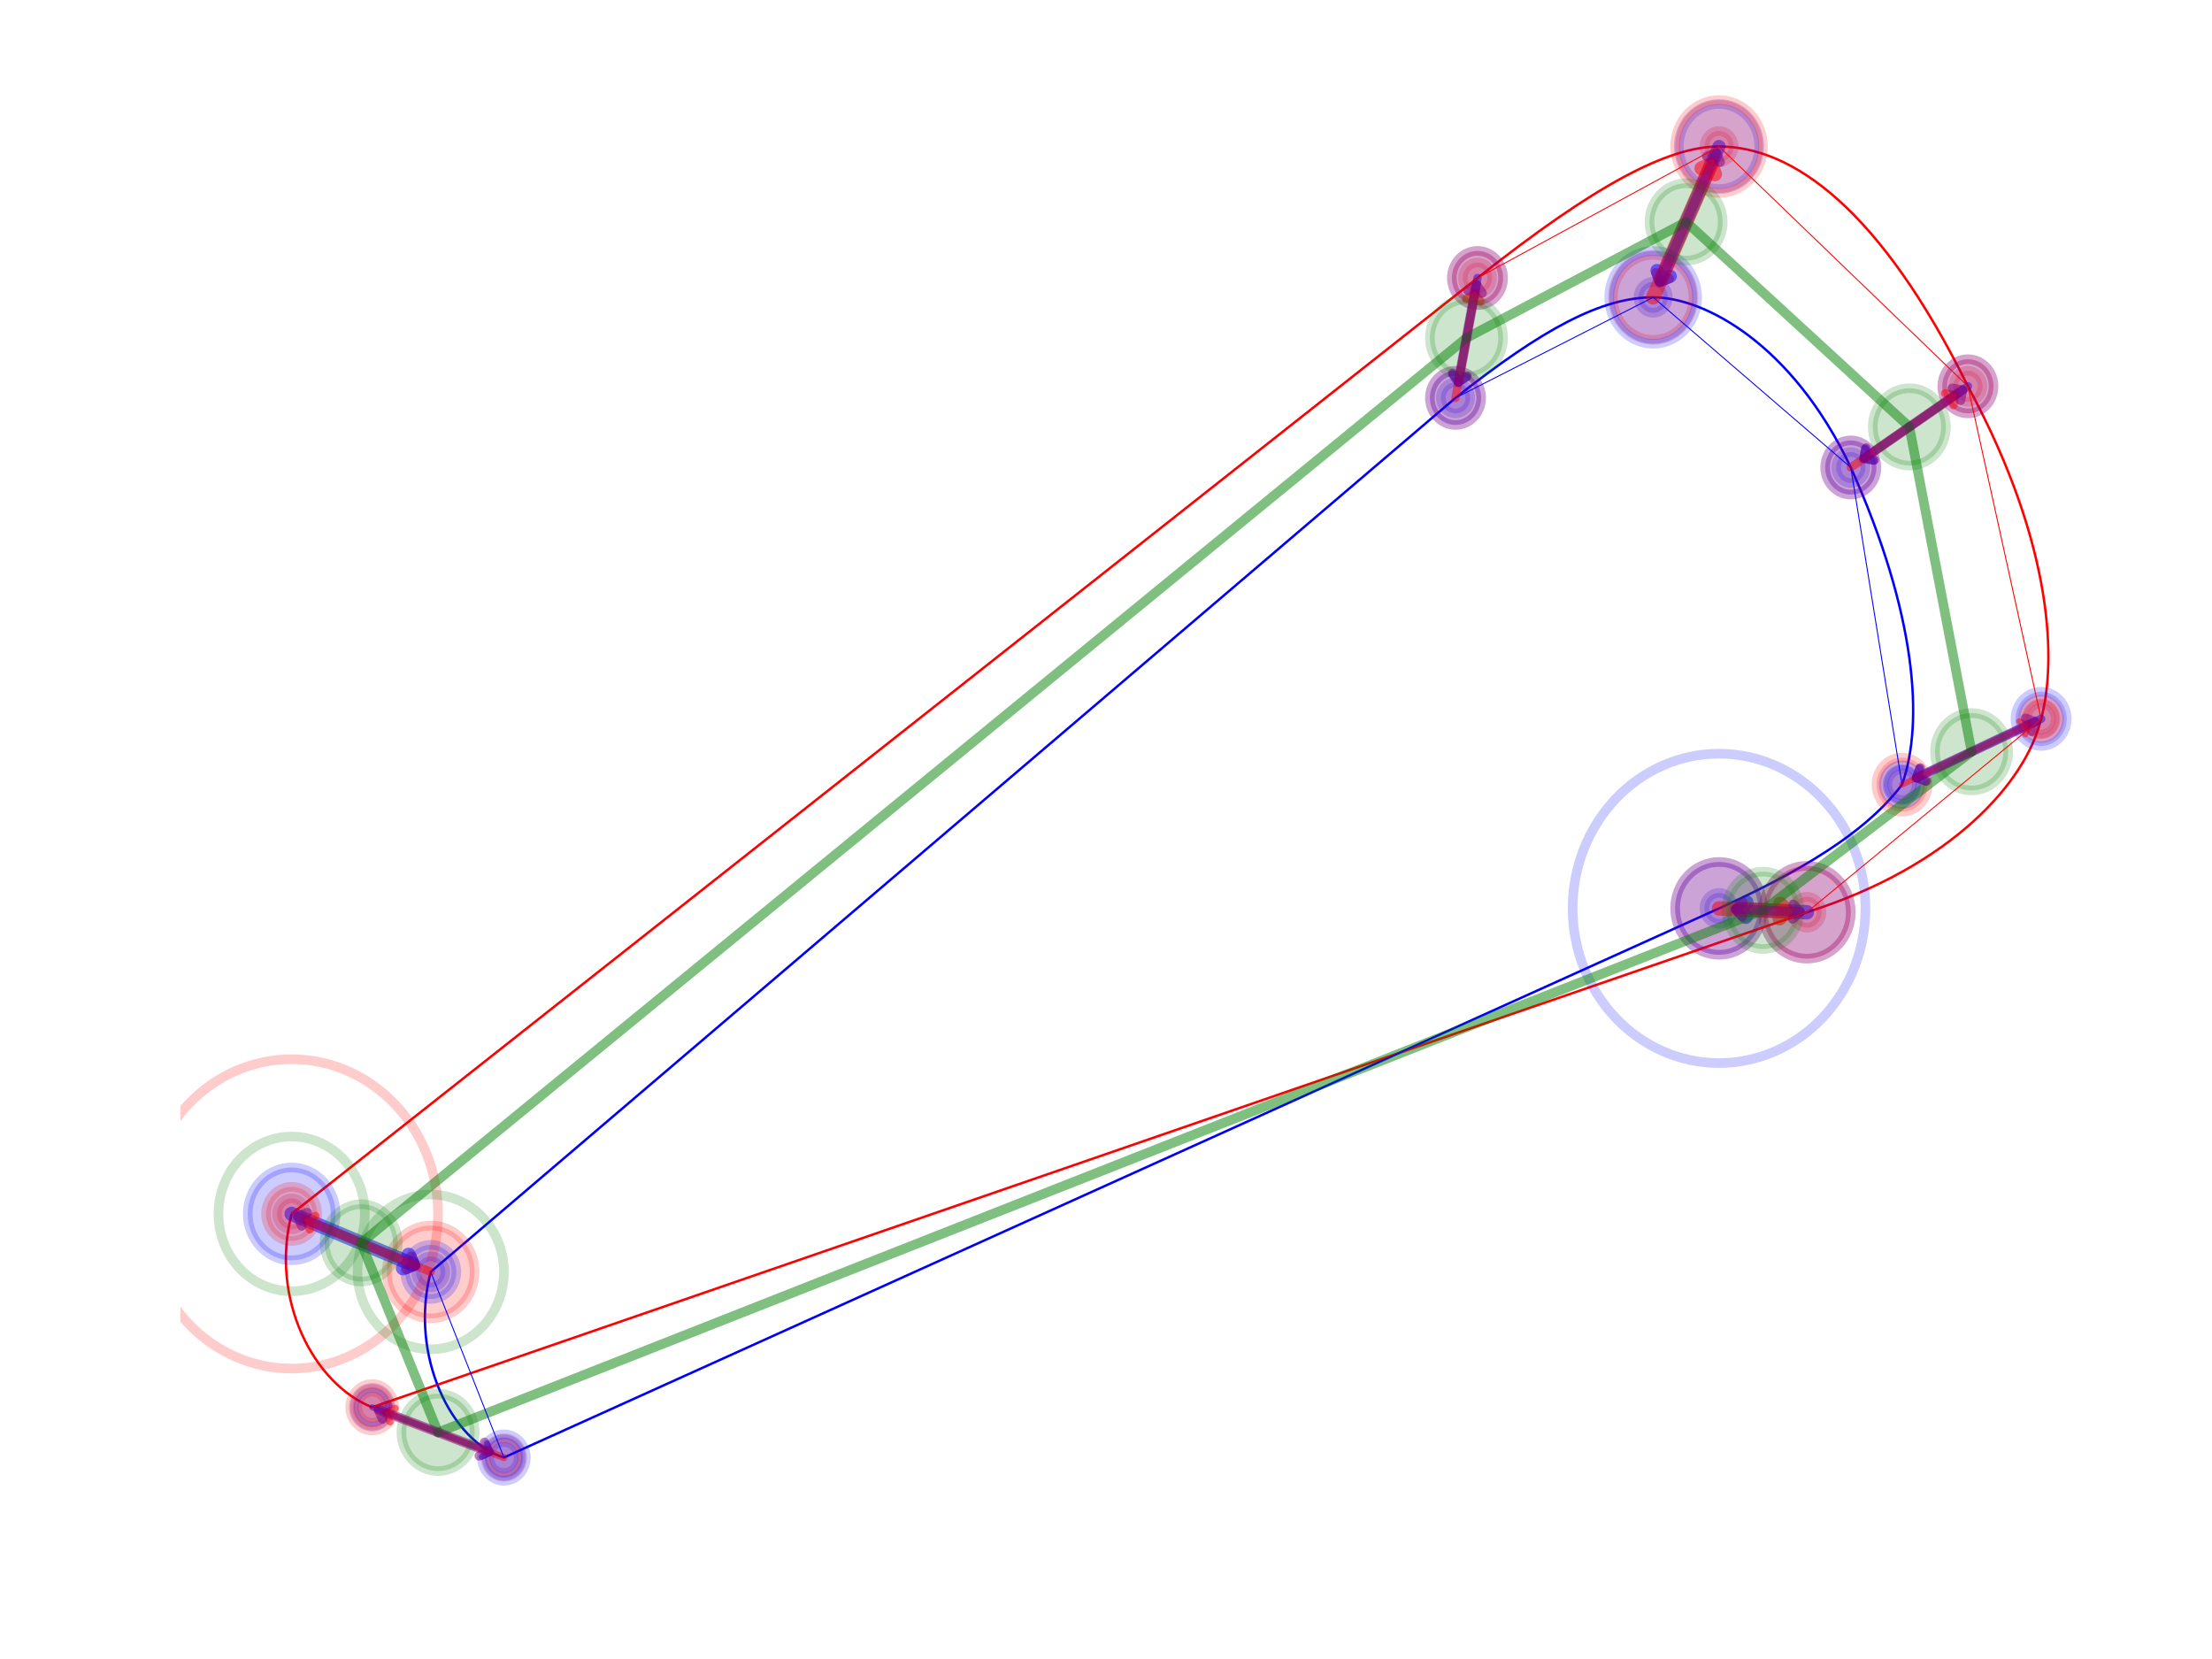 <?xml version="1.0" encoding="utf-8" standalone="no"?>
<!DOCTYPE svg PUBLIC "-//W3C//DTD SVG 1.1//EN"
  "http://www.w3.org/Graphics/SVG/1.1/DTD/svg11.dtd">
<!-- Created with matplotlib (http://matplotlib.org/) -->
<svg height="345.6pt" version="1.1" viewBox="0 0 460.8 345.6" width="460.8pt" xmlns="http://www.w3.org/2000/svg" xmlns:xlink="http://www.w3.org/1999/xlink">
 <defs>
  <style type="text/css">
*{stroke-linecap:butt;stroke-linejoin:round;}
  </style>
 </defs>
 <g id="figure_1">
  <g id="patch_1">
   <path d="M 0 345.6 
L 460.8 345.6 
L 460.8 0 
L 0 0 
z
" style="fill:#ffffff;"/>
  </g>
  <g id="axes_1">
   <g id="patch_2">
    <path clip-path="url(#pf0303d2f4f)" d="M 60.755 256.099 
C 61.563 256.099 62.339 255.759 62.911 255.155 
C 63.483 254.551 63.804 253.731 63.804 252.876 
C 63.804 252.022 63.483 251.202 62.911 250.598 
C 62.339 249.993 61.563 249.654 60.755 249.654 
C 59.946 249.654 59.17 249.993 58.598 250.598 
C 58.026 251.202 57.705 252.022 57.705 252.876 
C 57.705 253.731 58.026 254.551 58.598 255.155 
C 59.17 255.759 59.946 256.099 60.755 256.099 
z
" style="fill:#ff0000;opacity:0.2;stroke:#ff0000;stroke-linejoin:miter;stroke-width:2;"/>
   </g>
   <g id="patch_3">
    <path clip-path="url(#pf0303d2f4f)" d="M 307.786 61.135 
C 308.594 61.135 309.37 60.795 309.942 60.191 
C 310.514 59.586 310.835 58.767 310.835 57.912 
C 310.835 57.057 310.514 56.238 309.942 55.633 
C 309.37 55.029 308.594 54.689 307.786 54.689 
C 306.977 54.689 306.201 55.029 305.629 55.633 
C 305.057 56.238 304.736 57.057 304.736 57.912 
C 304.736 58.767 305.057 59.586 305.629 60.191 
C 306.201 60.795 306.977 61.135 307.786 61.135 
z
" style="fill:#ff0000;opacity:0.2;stroke:#ff0000;stroke-linejoin:miter;stroke-width:2;"/>
   </g>
   <g id="patch_4">
    <path clip-path="url(#pf0303d2f4f)" d="M 358.107 33.743 
C 358.916 33.743 359.691 33.403 360.263 32.799 
C 360.835 32.195 361.156 31.375 361.156 30.52 
C 361.156 29.666 360.835 28.846 360.263 28.242 
C 359.691 27.637 358.916 27.298 358.107 27.298 
C 357.298 27.298 356.522 27.637 355.95 28.242 
C 355.378 28.846 355.057 29.666 355.057 30.52 
C 355.057 31.375 355.378 32.195 355.95 32.799 
C 356.522 33.403 357.298 33.743 358.107 33.743 
z
" style="fill:#ff0000;opacity:0.2;stroke:#ff0000;stroke-linejoin:miter;stroke-width:2;"/>
   </g>
   <g id="patch_5">
    <path clip-path="url(#pf0303d2f4f)" d="M 409.953 83.692 
C 410.762 83.692 411.537 83.353 412.109 82.749 
C 412.681 82.144 413.002 81.324 413.002 80.47 
C 413.002 79.615 412.681 78.795 412.109 78.191 
C 411.537 77.587 410.762 77.247 409.953 77.247 
C 409.144 77.247 408.368 77.587 407.796 78.191 
C 407.224 78.795 406.903 79.615 406.903 80.47 
C 406.903 81.324 407.224 82.144 407.796 82.749 
C 408.368 83.353 409.144 83.692 409.953 83.692 
z
" style="fill:#ff0000;opacity:0.2;stroke:#ff0000;stroke-linejoin:miter;stroke-width:2;"/>
   </g>
   <g id="patch_6">
    <path clip-path="url(#pf0303d2f4f)" d="M 425.202 152.977 
C 426.01 152.977 426.786 152.638 427.358 152.033 
C 427.93 151.429 428.251 150.609 428.251 149.755 
C 428.251 148.9 427.93 148.08 427.358 147.476 
C 426.786 146.872 426.01 146.532 425.202 146.532 
C 424.393 146.532 423.617 146.872 423.045 147.476 
C 422.473 148.08 422.152 148.9 422.152 149.755 
C 422.152 150.609 422.473 151.429 423.045 152.033 
C 423.617 152.638 424.393 152.977 425.202 152.977 
z
" style="fill:#ff0000;opacity:0.2;stroke:#ff0000;stroke-linejoin:miter;stroke-width:2;"/>
   </g>
   <g id="patch_7">
    <path clip-path="url(#pf0303d2f4f)" d="M 376.405 193.259 
C 377.214 193.259 377.99 192.92 378.562 192.315 
C 379.134 191.711 379.455 190.891 379.455 190.037 
C 379.455 189.182 379.134 188.362 378.562 187.758 
C 377.99 187.154 377.214 186.814 376.405 186.814 
C 375.597 186.814 374.821 187.154 374.249 187.758 
C 373.677 188.362 373.356 189.182 373.356 190.037 
C 373.356 190.891 373.677 191.711 374.249 192.315 
C 374.821 192.92 375.597 193.259 376.405 193.259 
z
" style="fill:#ff0000;opacity:0.2;stroke:#ff0000;stroke-linejoin:miter;stroke-width:2;"/>
   </g>
   <g id="patch_8">
    <path clip-path="url(#pf0303d2f4f)" d="M 77.528 296.381 
C 78.337 296.381 79.113 296.041 79.685 295.437 
C 80.257 294.832 80.578 294.013 80.578 293.158 
C 80.578 292.303 80.257 291.484 79.685 290.879 
C 79.113 290.275 78.337 289.936 77.528 289.936 
C 76.719 289.936 75.944 290.275 75.372 290.879 
C 74.8 291.484 74.479 292.303 74.479 293.158 
C 74.479 294.013 74.8 294.832 75.372 295.437 
C 75.944 296.041 76.719 296.381 77.528 296.381 
z
" style="fill:#ff0000;opacity:0.2;stroke:#ff0000;stroke-linejoin:miter;stroke-width:2;"/>
   </g>
   <g id="patch_9">
    <path clip-path="url(#pf0303d2f4f)" d="M 358.107 192.453 
C 358.916 192.453 359.691 192.114 360.263 191.51 
C 360.835 190.905 361.156 190.086 361.156 189.231 
C 361.156 188.376 360.835 187.557 360.263 186.952 
C 359.691 186.348 358.916 186.008 358.107 186.008 
C 357.298 186.008 356.522 186.348 355.95 186.952 
C 355.378 187.557 355.057 188.376 355.057 189.231 
C 355.057 190.086 355.378 190.905 355.95 191.51 
C 356.522 192.114 357.298 192.453 358.107 192.453 
z
" style="fill:#0000ff;opacity:0.2;stroke:#0000ff;stroke-linejoin:miter;stroke-width:2;"/>
   </g>
   <g id="patch_10">
    <path clip-path="url(#pf0303d2f4f)" d="M 104.976 306.854 
C 105.785 306.854 106.561 306.514 107.133 305.91 
C 107.705 305.306 108.026 304.486 108.026 303.631 
C 108.026 302.777 107.705 301.957 107.133 301.353 
C 106.561 300.748 105.785 300.409 104.976 300.409 
C 104.167 300.409 103.392 300.748 102.82 301.353 
C 102.248 301.957 101.926 302.777 101.926 303.631 
C 101.926 304.486 102.248 305.306 102.82 305.91 
C 103.392 306.514 104.167 306.854 104.976 306.854 
z
" style="fill:#0000ff;opacity:0.2;stroke:#0000ff;stroke-linejoin:miter;stroke-width:2;"/>
   </g>
   <g id="patch_11">
    <path clip-path="url(#pf0303d2f4f)" d="M 89.727 268.183 
C 90.536 268.183 91.312 267.844 91.884 267.239 
C 92.456 266.635 92.777 265.815 92.777 264.961 
C 92.777 264.106 92.456 263.286 91.884 262.682 
C 91.312 262.078 90.536 261.738 89.727 261.738 
C 88.919 261.738 88.143 262.078 87.571 262.682 
C 86.999 263.286 86.678 264.106 86.678 264.961 
C 86.678 265.815 86.999 266.635 87.571 267.239 
C 88.143 267.844 88.919 268.183 89.727 268.183 
z
" style="fill:#0000ff;opacity:0.2;stroke:#0000ff;stroke-linejoin:miter;stroke-width:2;"/>
   </g>
   <g id="patch_12">
    <path clip-path="url(#pf0303d2f4f)" d="M 303.211 86.109 
C 304.02 86.109 304.796 85.77 305.367 85.165 
C 305.939 84.561 306.261 83.741 306.261 82.887 
C 306.261 82.032 305.939 81.212 305.367 80.608 
C 304.796 80.004 304.02 79.664 303.211 79.664 
C 302.402 79.664 301.626 80.004 301.054 80.608 
C 300.483 81.212 300.161 82.032 300.161 82.887 
C 300.161 83.741 300.483 84.561 301.054 85.165 
C 301.626 85.77 302.402 86.109 303.211 86.109 
z
" style="fill:#0000ff;opacity:0.2;stroke:#0000ff;stroke-linejoin:miter;stroke-width:2;"/>
   </g>
   <g id="patch_13">
    <path clip-path="url(#pf0303d2f4f)" d="M 344.383 65.163 
C 345.192 65.163 345.967 64.823 346.539 64.219 
C 347.111 63.615 347.433 62.795 347.433 61.94 
C 347.433 61.086 347.111 60.266 346.539 59.662 
C 345.967 59.057 345.192 58.718 344.383 58.718 
C 343.574 58.718 342.798 59.057 342.226 59.662 
C 341.654 60.266 341.333 61.086 341.333 61.94 
C 341.333 62.795 341.654 63.615 342.226 64.219 
C 342.798 64.823 343.574 65.163 344.383 65.163 
z
" style="fill:#0000ff;opacity:0.2;stroke:#0000ff;stroke-linejoin:miter;stroke-width:2;"/>
   </g>
   <g id="patch_14">
    <path clip-path="url(#pf0303d2f4f)" d="M 385.555 100.611 
C 386.363 100.611 387.139 100.271 387.711 99.667 
C 388.283 99.063 388.604 98.243 388.604 97.388 
C 388.604 96.534 388.283 95.714 387.711 95.11 
C 387.139 94.505 386.363 94.166 385.555 94.166 
C 384.746 94.166 383.97 94.505 383.398 95.11 
C 382.826 95.714 382.505 96.534 382.505 97.388 
C 382.505 98.243 382.826 99.063 383.398 99.667 
C 383.97 100.271 384.746 100.611 385.555 100.611 
z
" style="fill:#0000ff;opacity:0.2;stroke:#0000ff;stroke-linejoin:miter;stroke-width:2;"/>
   </g>
   <g id="patch_15">
    <path clip-path="url(#pf0303d2f4f)" d="M 396.229 166.673 
C 397.038 166.673 397.813 166.334 398.385 165.729 
C 398.957 165.125 399.279 164.305 399.279 163.451 
C 399.279 162.596 398.957 161.776 398.385 161.172 
C 397.813 160.568 397.038 160.228 396.229 160.228 
C 395.42 160.228 394.644 160.568 394.072 161.172 
C 393.5 161.776 393.179 162.596 393.179 163.451 
C 393.179 164.305 393.5 165.125 394.072 165.729 
C 394.644 166.334 395.42 166.673 396.229 166.673 
z
" style="fill:#0000ff;opacity:0.2;stroke:#0000ff;stroke-linejoin:miter;stroke-width:2;"/>
   </g>
   <g id="patch_16">
    <path clip-path="url(#pf0303d2f4f)" d="M 60.755 252.876 
L 307.786 57.912 
C 332.184 38.577 347.433 30.52 358.107 30.52 
C 373.356 30.52 391.654 43.411 409.953 80.47 
C 428.251 114.307 428.251 138.476 425.202 149.755 
C 422.152 162.645 406.903 180.369 376.405 190.037 
L 77.528 293.158 
C 65.329 288.324 56.18 270.6 60.755 252.876 
" style="fill:none;stroke:#ff0000;stroke-linejoin:miter;stroke-width:0.5;"/>
   </g>
   <g id="patch_17">
    <path clip-path="url(#pf0303d2f4f)" d="M 358.107 189.231 
L 104.976 303.631 
C 94.302 300.409 85.153 282.685 89.727 264.961 
L 303.211 82.887 
C 321.51 68.385 333.709 61.94 344.383 61.94 
C 355.057 61.94 373.356 71.608 385.555 97.388 
C 399.279 128.002 400.803 150.56 396.229 163.451 
C 390.129 171.507 379.455 179.563 358.107 189.231 
" style="fill:none;stroke:#0000ff;stroke-linejoin:miter;stroke-width:0.5;"/>
   </g>
   <g id="[&quot;g_s&quot;:1,&quot;g_t&quot;:3,&quot;coords&quot;:[[167.0, 31.0],[186.0, 23.5]],&quot;certainty&quot;:11]">
    <path clip-path="url(#pf0303d2f4f)" d="M 60.755 262.544 
C 63.181 262.544 65.508 261.525 67.224 259.712 
C 68.94 257.899 69.904 255.44 69.904 252.876 
C 69.904 250.312 68.94 247.853 67.224 246.04 
C 65.508 244.227 63.181 243.209 60.755 243.209 
C 58.328 243.209 56.001 244.227 54.285 246.04 
C 52.569 247.853 51.605 250.312 51.605 252.876 
C 51.605 255.44 52.569 257.899 54.285 259.712 
C 56.001 261.525 58.328 262.544 60.755 262.544 
z
" style="fill:#0000ff;opacity:0.2;stroke:#0000ff;stroke-linejoin:miter;stroke-width:2;"/>
   </g>
   <g id="[&quot;g_s&quot;:3,&quot;g_t&quot;:1,&quot;coords&quot;:[[186.0, 23.5],[167.0, 31.0]],&quot;certainty&quot;:11]">
    <path clip-path="url(#pf0303d2f4f)" d="M 89.727 274.628 
C 92.154 274.628 94.481 273.61 96.197 271.797 
C 97.913 269.984 98.877 267.525 98.877 264.961 
C 98.877 262.397 97.913 259.938 96.197 258.125 
C 94.481 256.312 92.154 255.293 89.727 255.293 
C 87.301 255.293 84.974 256.312 83.258 258.125 
C 81.542 259.938 80.578 262.397 80.578 264.961 
C 80.578 267.525 81.542 269.984 83.258 271.797 
C 84.974 273.61 87.301 274.628 89.727 274.628 
z
" style="fill:#ff0000;opacity:0.2;stroke:#ff0000;stroke-linejoin:miter;stroke-width:2;"/>
   </g>
   <g id="patch_18">
    <path d="M 60.755 252.876 
Q 74.32 258.534 85.927 263.376 
" style="fill:none;opacity:0.5;stroke:#0000ff;stroke-linecap:round;stroke-width:3;"/>
    <path d="M 85.12 261.414 
L 85.927 263.376 
L 83.965 264.183 
" style="fill:none;opacity:0.5;stroke:#0000ff;stroke-linecap:round;stroke-width:3;"/>
   </g>
   <g id="[&quot;g_s&quot;:2,&quot;g_t&quot;:4,&quot;coords&quot;:[[329.0, 152.0],[326.0, 136.5]],&quot;certainty&quot;:6]">
    <path clip-path="url(#pf0303d2f4f)" d="M 307.786 63.551 
C 309.201 63.551 310.559 62.957 311.559 61.9 
C 312.56 60.842 313.123 59.408 313.123 57.912 
C 313.123 56.416 312.56 54.982 311.559 53.924 
C 310.559 52.867 309.201 52.273 307.786 52.273 
C 306.37 52.273 305.013 52.867 304.012 53.924 
C 303.011 54.982 302.449 56.416 302.449 57.912 
C 302.449 59.408 303.011 60.842 304.012 61.9 
C 305.013 62.957 306.37 63.551 307.786 63.551 
z
" style="fill:#0000ff;opacity:0.2;stroke:#0000ff;stroke-linejoin:miter;stroke-width:2;"/>
   </g>
   <g id="[&quot;g_s&quot;:4,&quot;g_t&quot;:2,&quot;coords&quot;:[[326.0, 136.5],[329.0, 152.0]],&quot;certainty&quot;:6]">
    <path clip-path="url(#pf0303d2f4f)" d="M 303.211 88.526 
C 304.626 88.526 305.984 87.932 306.985 86.874 
C 307.986 85.817 308.548 84.382 308.548 82.887 
C 308.548 81.391 307.986 79.957 306.985 78.899 
C 305.984 77.842 304.626 77.247 303.211 77.247 
C 301.796 77.247 300.438 77.842 299.437 78.899 
C 298.436 79.957 297.874 81.391 297.874 82.887 
C 297.874 84.382 298.436 85.817 299.437 86.874 
C 300.438 87.932 301.796 88.526 303.211 88.526 
z
" style="fill:#ff0000;opacity:0.2;stroke:#ff0000;stroke-linejoin:miter;stroke-width:2;"/>
   </g>
   <g id="patch_19">
    <path d="M 307.786 57.912 
Q 305.678 69.416 303.794 79.703 
" style="fill:none;opacity:0.5;stroke:#0000ff;stroke-linecap:round;stroke-width:1.75;"/>
    <path d="M 305.54 78.498 
L 303.794 79.703 
L 302.589 77.957 
" style="fill:none;opacity:0.5;stroke:#0000ff;stroke-linecap:round;stroke-width:1.75;"/>
   </g>
   <g id="[&quot;g_s&quot;:3,&quot;g_t&quot;:5,&quot;coords&quot;:[[362.0, 169.0],[353.0, 149.5]],&quot;certainty&quot;:10]">
    <path clip-path="url(#pf0303d2f4f)" d="M 358.107 39.382 
C 360.331 39.382 362.464 38.449 364.037 36.787 
C 365.61 35.125 366.494 32.871 366.494 30.52 
C 366.494 28.17 365.61 25.916 364.037 24.254 
C 362.464 22.592 360.331 21.658 358.107 21.658 
C 355.883 21.658 353.749 22.592 352.176 24.254 
C 350.604 25.916 349.72 28.17 349.72 30.52 
C 349.72 32.871 350.604 35.125 352.176 36.787 
C 353.749 38.449 355.883 39.382 358.107 39.382 
z
" style="fill:#0000ff;opacity:0.2;stroke:#0000ff;stroke-linejoin:miter;stroke-width:2;"/>
   </g>
   <g id="[&quot;g_s&quot;:5,&quot;g_t&quot;:3,&quot;coords&quot;:[[353.0, 149.5],[362.0, 169.0]],&quot;certainty&quot;:10]">
    <path clip-path="url(#pf0303d2f4f)" d="M 344.383 70.802 
C 346.607 70.802 348.74 69.868 350.313 68.207 
C 351.886 66.545 352.77 64.29 352.77 61.94 
C 352.77 59.59 351.886 57.336 350.313 55.674 
C 348.74 54.012 346.607 53.078 344.383 53.078 
C 342.159 53.078 340.025 54.012 338.452 55.674 
C 336.88 57.336 335.996 59.59 335.996 61.94 
C 335.996 64.29 336.88 66.545 338.452 68.207 
C 340.025 69.868 342.159 70.802 344.383 70.802 
z
" style="fill:#ff0000;opacity:0.2;stroke:#ff0000;stroke-linejoin:miter;stroke-width:2;"/>
   </g>
   <g id="patch_20">
    <path d="M 358.107 30.52 
Q 351.644 45.316 345.96 58.329 
" style="fill:none;opacity:0.5;stroke:#0000ff;stroke-linecap:round;stroke-width:2.75;"/>
    <path d="M 347.935 57.555 
L 345.96 58.329 
L 345.186 56.354 
" style="fill:none;opacity:0.5;stroke:#0000ff;stroke-linecap:round;stroke-width:2.75;"/>
   </g>
   <g id="[&quot;g_s&quot;:4,&quot;g_t&quot;:6,&quot;coords&quot;:[[396.0, 138.0],[380.0, 127.5]],&quot;certainty&quot;:6]">
    <path clip-path="url(#pf0303d2f4f)" d="M 409.953 86.109 
C 411.368 86.109 412.726 85.515 413.727 84.458 
C 414.727 83.4 415.29 81.965 415.29 80.47 
C 415.29 78.974 414.727 77.54 413.727 76.482 
C 412.726 75.425 411.368 74.83 409.953 74.83 
C 408.537 74.83 407.18 75.425 406.179 76.482 
C 405.178 77.54 404.616 78.974 404.616 80.47 
C 404.616 81.965 405.178 83.4 406.179 84.458 
C 407.18 85.515 408.537 86.109 409.953 86.109 
z
" style="fill:#0000ff;opacity:0.2;stroke:#0000ff;stroke-linejoin:miter;stroke-width:2;"/>
   </g>
   <g id="[&quot;g_s&quot;:6,&quot;g_t&quot;:4,&quot;coords&quot;:[[380.0, 127.5],[396.0, 138.0]],&quot;certainty&quot;:6]">
    <path clip-path="url(#pf0303d2f4f)" d="M 385.555 103.028 
C 386.97 103.028 388.328 102.434 389.329 101.376 
C 390.329 100.318 390.892 98.884 390.892 97.388 
C 390.892 95.893 390.329 94.458 389.329 93.401 
C 388.328 92.343 386.97 91.749 385.555 91.749 
C 384.139 91.749 382.782 92.343 381.781 93.401 
C 380.78 94.458 380.218 95.893 380.218 97.388 
C 380.218 98.884 380.78 100.318 381.781 101.376 
C 382.782 102.434 384.139 103.028 385.555 103.028 
z
" style="fill:#ff0000;opacity:0.2;stroke:#ff0000;stroke-linejoin:miter;stroke-width:2;"/>
   </g>
   <g id="patch_21">
    <path d="M 409.953 80.47 
Q 398.574 88.36 388.213 95.545 
" style="fill:none;opacity:0.5;stroke:#0000ff;stroke-linecap:round;stroke-width:1.75;"/>
    <path d="M 390.3 95.923 
L 388.213 95.545 
L 388.59 93.458 
" style="fill:none;opacity:0.5;stroke:#0000ff;stroke-linecap:round;stroke-width:1.75;"/>
   </g>
   <g id="[&quot;g_s&quot;:5,&quot;g_t&quot;:7,&quot;coords&quot;:[[406.0, 95.0],[387.0, 86.5]],&quot;certainty&quot;:6]">
    <path clip-path="url(#pf0303d2f4f)" d="M 425.202 155.394 
C 426.617 155.394 427.975 154.8 428.975 153.742 
C 429.976 152.685 430.539 151.25 430.539 149.755 
C 430.539 148.259 429.976 146.825 428.975 145.767 
C 427.975 144.709 426.617 144.115 425.202 144.115 
C 423.786 144.115 422.429 144.709 421.428 145.767 
C 420.427 146.825 419.864 148.259 419.864 149.755 
C 419.864 151.25 420.427 152.685 421.428 153.742 
C 422.429 154.8 423.786 155.394 425.202 155.394 
z
" style="fill:#0000ff;opacity:0.2;stroke:#0000ff;stroke-linejoin:miter;stroke-width:2;"/>
   </g>
   <g id="[&quot;g_s&quot;:7,&quot;g_t&quot;:5,&quot;coords&quot;:[[387.0, 86.5],[406.0, 95.0]],&quot;certainty&quot;:6]">
    <path clip-path="url(#pf0303d2f4f)" d="M 396.229 169.09 
C 397.644 169.09 399.002 168.496 400.003 167.438 
C 401.004 166.381 401.566 164.946 401.566 163.451 
C 401.566 161.955 401.004 160.52 400.003 159.463 
C 399.002 158.405 397.644 157.811 396.229 157.811 
C 394.813 157.811 393.456 158.405 392.455 159.463 
C 391.454 160.52 390.892 161.955 390.892 163.451 
C 390.892 164.946 391.454 166.381 392.455 167.438 
C 393.456 168.496 394.813 169.09 396.229 169.09 
z
" style="fill:#ff0000;opacity:0.2;stroke:#ff0000;stroke-linejoin:miter;stroke-width:2;"/>
   </g>
   <g id="patch_22">
    <path d="M 425.202 149.755 
Q 411.619 156.175 399.155 162.067 
" style="fill:none;opacity:0.5;stroke:#0000ff;stroke-linecap:round;stroke-width:1.75;"/>
    <path d="M 401.152 162.782 
L 399.155 162.067 
L 399.87 160.07 
" style="fill:none;opacity:0.5;stroke:#0000ff;stroke-linecap:round;stroke-width:1.75;"/>
   </g>
   <g id="[&quot;g_s&quot;:6,&quot;g_t&quot;:1,&quot;coords&quot;:[[374.0, 70.0],[362.0, 70.5]],&quot;certainty&quot;:11]">
    <path clip-path="url(#pf0303d2f4f)" d="M 376.405 199.704 
C 378.832 199.704 381.159 198.686 382.875 196.873 
C 384.591 195.06 385.555 192.6 385.555 190.037 
C 385.555 187.473 384.591 185.013 382.875 183.2 
C 381.159 181.388 378.832 180.369 376.405 180.369 
C 373.979 180.369 371.652 181.388 369.936 183.2 
C 368.22 185.013 367.256 187.473 367.256 190.037 
C 367.256 192.6 368.22 195.06 369.936 196.873 
C 371.652 198.686 373.979 199.704 376.405 199.704 
z
" style="fill:#0000ff;opacity:0.2;stroke:#0000ff;stroke-linejoin:miter;stroke-width:2;"/>
   </g>
   <g id="[&quot;g_s&quot;:1,&quot;g_t&quot;:6,&quot;coords&quot;:[[362.0, 70.5],[374.0, 70.0]],&quot;certainty&quot;:11]">
    <path clip-path="url(#pf0303d2f4f)" d="M 358.107 198.899 
C 360.533 198.899 362.861 197.88 364.576 196.067 
C 366.292 194.254 367.256 191.795 367.256 189.231 
C 367.256 186.667 366.292 184.208 364.576 182.395 
C 362.861 180.582 360.533 179.563 358.107 179.563 
C 355.68 179.563 353.353 180.582 351.637 182.395 
C 349.921 184.208 348.957 186.667 348.957 189.231 
C 348.957 191.795 349.921 194.254 351.637 196.067 
C 353.353 197.88 355.68 198.899 358.107 198.899 
z
" style="fill:#ff0000;opacity:0.2;stroke:#ff0000;stroke-linejoin:miter;stroke-width:2;"/>
   </g>
   <g id="patch_23">
    <path d="M 376.405 190.037 
Q 368.254 189.678 362.223 189.412 
" style="fill:none;opacity:0.5;stroke:#0000ff;stroke-linecap:round;stroke-width:3;"/>
    <path d="M 363.656 190.977 
L 362.223 189.412 
L 363.787 187.98 
" style="fill:none;opacity:0.5;stroke:#0000ff;stroke-linecap:round;stroke-width:3;"/>
   </g>
   <g id="[&quot;g_s&quot;:7,&quot;g_t&quot;:2,&quot;coords&quot;:[[178.0, 6.0],[196.0, -0.5]],&quot;certainty&quot;:4]">
    <path clip-path="url(#pf0303d2f4f)" d="M 77.528 297.186 
C 78.539 297.186 79.509 296.762 80.224 296.006 
C 80.939 295.251 81.341 294.226 81.341 293.158 
C 81.341 292.09 80.939 291.065 80.224 290.31 
C 79.509 289.554 78.539 289.13 77.528 289.13 
C 76.517 289.13 75.548 289.554 74.833 290.31 
C 74.118 291.065 73.716 292.09 73.716 293.158 
C 73.716 294.226 74.118 295.251 74.833 296.006 
C 75.548 296.762 76.517 297.186 77.528 297.186 
z
" style="fill:#0000ff;opacity:0.2;stroke:#0000ff;stroke-linejoin:miter;stroke-width:2;"/>
   </g>
   <g id="[&quot;g_s&quot;:2,&quot;g_t&quot;:7,&quot;coords&quot;:[[196.0, -0.5],[178.0, 6.0]],&quot;certainty&quot;:4]">
    <path clip-path="url(#pf0303d2f4f)" d="M 104.976 307.66 
C 105.987 307.66 106.957 307.235 107.672 306.48 
C 108.387 305.724 108.788 304.7 108.788 303.631 
C 108.788 302.563 108.387 301.538 107.672 300.783 
C 106.957 300.028 105.987 299.603 104.976 299.603 
C 103.965 299.603 102.995 300.028 102.281 300.783 
C 101.566 301.538 101.164 302.563 101.164 303.631 
C 101.164 304.7 101.566 305.724 102.281 306.48 
C 102.995 307.235 103.965 307.66 104.976 307.66 
z
" style="fill:#ff0000;opacity:0.2;stroke:#ff0000;stroke-linejoin:miter;stroke-width:2;"/>
   </g>
   <g id="patch_24">
    <path d="M 77.528 293.158 
Q 90.319 298.039 102.284 302.604 
" style="fill:none;opacity:0.5;stroke:#0000ff;stroke-linecap:round;stroke-width:1.25;"/>
    <path d="M 101.417 300.668 
L 102.284 302.604 
L 100.348 303.471 
" style="fill:none;opacity:0.5;stroke:#0000ff;stroke-linecap:round;stroke-width:1.25;"/>
   </g>
   <g id="[&quot;g_s&quot;:1,&quot;g_t&quot;:6,&quot;coords&quot;:[[362.0, 70.5],[374.0, 70.0]],&quot;certainty&quot;:11]">
    <path clip-path="url(#pf0303d2f4f)" d="M 358.107 198.899 
C 360.533 198.899 362.861 197.88 364.576 196.067 
C 366.292 194.254 367.256 191.795 367.256 189.231 
C 367.256 186.667 366.292 184.208 364.576 182.395 
C 362.861 180.582 360.533 179.563 358.107 179.563 
C 355.68 179.563 353.353 180.582 351.637 182.395 
C 349.921 184.208 348.957 186.667 348.957 189.231 
C 348.957 191.795 349.921 194.254 351.637 196.067 
C 353.353 197.88 355.68 198.899 358.107 198.899 
z
" style="fill:#0000ff;opacity:0.2;stroke:#0000ff;stroke-linejoin:miter;stroke-width:2;"/>
   </g>
   <g id="[&quot;g_s&quot;:6,&quot;g_t&quot;:1,&quot;coords&quot;:[[374.0, 70.0],[362.0, 70.5]],&quot;certainty&quot;:11]">
    <path clip-path="url(#pf0303d2f4f)" d="M 376.405 199.704 
C 378.832 199.704 381.159 198.686 382.875 196.873 
C 384.591 195.06 385.555 192.6 385.555 190.037 
C 385.555 187.473 384.591 185.013 382.875 183.2 
C 381.159 181.388 378.832 180.369 376.405 180.369 
C 373.979 180.369 371.652 181.388 369.936 183.2 
C 368.22 185.013 367.256 187.473 367.256 190.037 
C 367.256 192.6 368.22 195.06 369.936 196.873 
C 371.652 198.686 373.979 199.704 376.405 199.704 
z
" style="fill:#ff0000;opacity:0.2;stroke:#ff0000;stroke-linejoin:miter;stroke-width:2;"/>
   </g>
   <g id="patch_25">
    <path d="M 358.107 189.231 
Q 366.258 189.59 372.289 189.855 
" style="fill:none;opacity:0.5;stroke:#ff0000;stroke-linecap:round;stroke-width:3;"/>
    <path d="M 370.857 188.291 
L 372.289 189.855 
L 370.725 191.288 
" style="fill:none;opacity:0.5;stroke:#ff0000;stroke-linecap:round;stroke-width:3;"/>
   </g>
   <g id="[&quot;g_s&quot;:2,&quot;g_t&quot;:7,&quot;coords&quot;:[[196.0, -0.5],[178.0, 6.0]],&quot;certainty&quot;:5]">
    <path clip-path="url(#pf0303d2f4f)" d="M 104.976 308.465 
C 106.189 308.465 107.353 307.956 108.211 307.049 
C 109.069 306.143 109.551 304.913 109.551 303.631 
C 109.551 302.349 109.069 301.12 108.211 300.213 
C 107.353 299.307 106.189 298.798 104.976 298.798 
C 103.763 298.798 102.599 299.307 101.741 300.213 
C 100.884 301.12 100.402 302.349 100.402 303.631 
C 100.402 304.913 100.884 306.143 101.741 307.049 
C 102.599 307.956 103.763 308.465 104.976 308.465 
z
" style="fill:#0000ff;opacity:0.2;stroke:#0000ff;stroke-linejoin:miter;stroke-width:2;"/>
   </g>
   <g id="[&quot;g_s&quot;:7,&quot;g_t&quot;:2,&quot;coords&quot;:[[178.0, 6.0],[196.0, -0.5]],&quot;certainty&quot;:5]">
    <path clip-path="url(#pf0303d2f4f)" d="M 77.528 297.992 
C 78.742 297.992 79.905 297.483 80.763 296.576 
C 81.621 295.67 82.103 294.44 82.103 293.158 
C 82.103 291.876 81.621 290.647 80.763 289.74 
C 79.905 288.834 78.742 288.324 77.528 288.324 
C 76.315 288.324 75.151 288.834 74.294 289.74 
C 73.436 290.647 72.954 291.876 72.954 293.158 
C 72.954 294.44 73.436 295.67 74.294 296.576 
C 75.151 297.483 76.315 297.992 77.528 297.992 
z
" style="fill:#ff0000;opacity:0.2;stroke:#ff0000;stroke-linejoin:miter;stroke-width:2;"/>
   </g>
   <g id="patch_26">
    <path d="M 104.976 303.631 
Q 92.185 298.751 80.386 294.248 
" style="fill:none;opacity:0.5;stroke:#ff0000;stroke-linecap:round;stroke-width:1.5;"/>
    <path d="M 81.252 296.185 
L 80.386 294.248 
L 82.322 293.382 
" style="fill:none;opacity:0.5;stroke:#ff0000;stroke-linecap:round;stroke-width:1.5;"/>
   </g>
   <g id="[&quot;g_s&quot;:3,&quot;g_t&quot;:1,&quot;coords&quot;:[[186.0, 23.5],[167.0, 31.0]],&quot;certainty&quot;:6]">
    <path clip-path="url(#pf0303d2f4f)" d="M 89.727 270.6 
C 91.143 270.6 92.5 270.006 93.501 268.949 
C 94.502 267.891 95.064 266.456 95.064 264.961 
C 95.064 263.465 94.502 262.031 93.501 260.973 
C 92.5 259.916 91.143 259.321 89.727 259.321 
C 88.312 259.321 86.954 259.916 85.953 260.973 
C 84.953 262.031 84.39 263.465 84.39 264.961 
C 84.39 266.456 84.953 267.891 85.953 268.949 
C 86.954 270.006 88.312 270.6 89.727 270.6 
z
" style="fill:#0000ff;opacity:0.2;stroke:#0000ff;stroke-linejoin:miter;stroke-width:2;"/>
   </g>
   <g id="[&quot;g_s&quot;:1,&quot;g_t&quot;:3,&quot;coords&quot;:[[167.0, 31.0],[186.0, 23.5]],&quot;certainty&quot;:6]">
    <path clip-path="url(#pf0303d2f4f)" d="M 60.755 258.516 
C 62.17 258.516 63.528 257.921 64.528 256.864 
C 65.529 255.806 66.092 254.372 66.092 252.876 
C 66.092 251.381 65.529 249.946 64.528 248.889 
C 63.528 247.831 62.17 247.237 60.755 247.237 
C 59.339 247.237 57.982 247.831 56.981 248.889 
C 55.98 249.946 55.418 251.381 55.418 252.876 
C 55.418 254.372 55.98 255.806 56.981 256.864 
C 57.982 257.921 59.339 258.516 60.755 258.516 
z
" style="fill:#ff0000;opacity:0.2;stroke:#ff0000;stroke-linejoin:miter;stroke-width:2;"/>
   </g>
   <g id="patch_27">
    <path d="M 89.727 264.961 
Q 76.162 259.303 63.739 254.121 
" style="fill:none;opacity:0.5;stroke:#ff0000;stroke-linecap:round;stroke-width:1.75;"/>
    <path d="M 64.546 256.083 
L 63.739 254.121 
L 65.701 253.314 
" style="fill:none;opacity:0.5;stroke:#ff0000;stroke-linecap:round;stroke-width:1.75;"/>
   </g>
   <g id="[&quot;g_s&quot;:4,&quot;g_t&quot;:2,&quot;coords&quot;:[[326.0, 136.5],[329.0, 152.0]],&quot;certainty&quot;:6]">
    <path clip-path="url(#pf0303d2f4f)" d="M 303.211 88.526 
C 304.626 88.526 305.984 87.932 306.985 86.874 
C 307.986 85.817 308.548 84.382 308.548 82.887 
C 308.548 81.391 307.986 79.957 306.985 78.899 
C 305.984 77.842 304.626 77.247 303.211 77.247 
C 301.796 77.247 300.438 77.842 299.437 78.899 
C 298.436 79.957 297.874 81.391 297.874 82.887 
C 297.874 84.382 298.436 85.817 299.437 86.874 
C 300.438 87.932 301.796 88.526 303.211 88.526 
z
" style="fill:#0000ff;opacity:0.2;stroke:#0000ff;stroke-linejoin:miter;stroke-width:2;"/>
   </g>
   <g id="[&quot;g_s&quot;:2,&quot;g_t&quot;:4,&quot;coords&quot;:[[329.0, 152.0],[326.0, 136.5]],&quot;certainty&quot;:6]">
    <path clip-path="url(#pf0303d2f4f)" d="M 307.786 63.551 
C 309.201 63.551 310.559 62.957 311.559 61.9 
C 312.56 60.842 313.123 59.408 313.123 57.912 
C 313.123 56.416 312.56 54.982 311.559 53.924 
C 310.559 52.867 309.201 52.273 307.786 52.273 
C 306.37 52.273 305.013 52.867 304.012 53.924 
C 303.011 54.982 302.449 56.416 302.449 57.912 
C 302.449 59.408 303.011 60.842 304.012 61.9 
C 305.013 62.957 306.37 63.551 307.786 63.551 
z
" style="fill:#ff0000;opacity:0.2;stroke:#ff0000;stroke-linejoin:miter;stroke-width:2;"/>
   </g>
   <g id="patch_28">
    <path d="M 303.211 82.887 
Q 305.318 71.383 307.202 61.096 
" style="fill:none;opacity:0.5;stroke:#ff0000;stroke-linecap:round;stroke-width:1.75;"/>
    <path d="M 305.457 62.301 
L 307.202 61.096 
L 308.408 62.841 
" style="fill:none;opacity:0.5;stroke:#ff0000;stroke-linecap:round;stroke-width:1.75;"/>
   </g>
   <g id="[&quot;g_s&quot;:5,&quot;g_t&quot;:3,&quot;coords&quot;:[[353.0, 149.5],[362.0, 169.0]],&quot;certainty&quot;:11]">
    <path clip-path="url(#pf0303d2f4f)" d="M 344.383 71.608 
C 346.809 71.608 349.137 70.589 350.852 68.776 
C 352.568 66.963 353.532 64.504 353.532 61.94 
C 353.532 59.376 352.568 56.917 350.852 55.104 
C 349.137 53.291 346.809 52.273 344.383 52.273 
C 341.956 52.273 339.629 53.291 337.913 55.104 
C 336.198 56.917 335.233 59.376 335.233 61.94 
C 335.233 64.504 336.198 66.963 337.913 68.776 
C 339.629 70.589 341.956 71.608 344.383 71.608 
z
" style="fill:#0000ff;opacity:0.2;stroke:#0000ff;stroke-linejoin:miter;stroke-width:2;"/>
   </g>
   <g id="[&quot;g_s&quot;:3,&quot;g_t&quot;:5,&quot;coords&quot;:[[362.0, 169.0],[353.0, 149.5]],&quot;certainty&quot;:11]">
    <path clip-path="url(#pf0303d2f4f)" d="M 358.107 40.188 
C 360.533 40.188 362.861 39.169 364.576 37.356 
C 366.292 35.543 367.256 33.084 367.256 30.52 
C 367.256 27.956 366.292 25.497 364.576 23.684 
C 362.861 21.871 360.533 20.853 358.107 20.853 
C 355.68 20.853 353.353 21.871 351.637 23.684 
C 349.921 25.497 348.957 27.956 348.957 30.52 
C 348.957 33.084 349.921 35.543 351.637 37.356 
C 353.353 39.169 355.68 40.188 358.107 40.188 
z
" style="fill:#ff0000;opacity:0.2;stroke:#ff0000;stroke-linejoin:miter;stroke-width:2;"/>
   </g>
   <g id="patch_29">
    <path d="M 344.383 61.94 
Q 350.845 47.145 356.459 34.294 
" style="fill:none;opacity:0.5;stroke:#ff0000;stroke-linecap:round;stroke-width:3;"/>
    <path d="M 354.483 35.068 
L 356.459 34.294 
L 357.233 36.269 
" style="fill:none;opacity:0.5;stroke:#ff0000;stroke-linecap:round;stroke-width:3;"/>
   </g>
   <g id="[&quot;g_s&quot;:6,&quot;g_t&quot;:4,&quot;coords&quot;:[[380.0, 127.5],[396.0, 138.0]],&quot;certainty&quot;:6]">
    <path clip-path="url(#pf0303d2f4f)" d="M 385.555 103.028 
C 386.97 103.028 388.328 102.434 389.329 101.376 
C 390.329 100.318 390.892 98.884 390.892 97.388 
C 390.892 95.893 390.329 94.458 389.329 93.401 
C 388.328 92.343 386.97 91.749 385.555 91.749 
C 384.139 91.749 382.782 92.343 381.781 93.401 
C 380.78 94.458 380.218 95.893 380.218 97.388 
C 380.218 98.884 380.78 100.318 381.781 101.376 
C 382.782 102.434 384.139 103.028 385.555 103.028 
z
" style="fill:#0000ff;opacity:0.2;stroke:#0000ff;stroke-linejoin:miter;stroke-width:2;"/>
   </g>
   <g id="[&quot;g_s&quot;:4,&quot;g_t&quot;:6,&quot;coords&quot;:[[396.0, 138.0],[380.0, 127.5]],&quot;certainty&quot;:6]">
    <path clip-path="url(#pf0303d2f4f)" d="M 409.953 86.109 
C 411.368 86.109 412.726 85.515 413.727 84.458 
C 414.727 83.4 415.29 81.965 415.29 80.47 
C 415.29 78.974 414.727 77.54 413.727 76.482 
C 412.726 75.425 411.368 74.83 409.953 74.83 
C 408.537 74.83 407.18 75.425 406.179 76.482 
C 405.178 77.54 404.616 78.974 404.616 80.47 
C 404.616 81.965 405.178 83.4 406.179 84.458 
C 407.18 85.515 408.537 86.109 409.953 86.109 
z
" style="fill:#ff0000;opacity:0.2;stroke:#ff0000;stroke-linejoin:miter;stroke-width:2;"/>
   </g>
   <g id="patch_30">
    <path d="M 385.555 97.388 
Q 396.933 89.498 407.295 82.313 
" style="fill:none;opacity:0.5;stroke:#ff0000;stroke-linecap:round;stroke-width:1.75;"/>
    <path d="M 405.207 81.935 
L 407.295 82.313 
L 406.917 84.4 
" style="fill:none;opacity:0.5;stroke:#ff0000;stroke-linecap:round;stroke-width:1.75;"/>
   </g>
   <g id="[&quot;g_s&quot;:7,&quot;g_t&quot;:5,&quot;coords&quot;:[[387.0, 86.5],[406.0, 95.0]],&quot;certainty&quot;:4]">
    <path clip-path="url(#pf0303d2f4f)" d="M 396.229 167.479 
C 397.24 167.479 398.21 167.054 398.924 166.299 
C 399.639 165.543 400.041 164.519 400.041 163.451 
C 400.041 162.382 399.639 161.358 398.924 160.602 
C 398.21 159.847 397.24 159.422 396.229 159.422 
C 395.218 159.422 394.248 159.847 393.533 160.602 
C 392.818 161.358 392.417 162.382 392.417 163.451 
C 392.417 164.519 392.818 165.543 393.533 166.299 
C 394.248 167.054 395.218 167.479 396.229 167.479 
z
" style="fill:#0000ff;opacity:0.2;stroke:#0000ff;stroke-linejoin:miter;stroke-width:2;"/>
   </g>
   <g id="[&quot;g_s&quot;:5,&quot;g_t&quot;:7,&quot;coords&quot;:[[406.0, 95.0],[387.0, 86.5]],&quot;certainty&quot;:4]">
    <path clip-path="url(#pf0303d2f4f)" d="M 425.202 153.783 
C 426.213 153.783 427.182 153.358 427.897 152.603 
C 428.612 151.848 429.014 150.823 429.014 149.755 
C 429.014 148.686 428.612 147.662 427.897 146.906 
C 427.182 146.151 426.213 145.726 425.202 145.726 
C 424.191 145.726 423.221 146.151 422.506 146.906 
C 421.791 147.662 421.389 148.686 421.389 149.755 
C 421.389 150.823 421.791 151.848 422.506 152.603 
C 423.221 153.358 424.191 153.783 425.202 153.783 
z
" style="fill:#ff0000;opacity:0.2;stroke:#ff0000;stroke-linejoin:miter;stroke-width:2;"/>
   </g>
   <g id="patch_31">
    <path d="M 396.229 163.451 
Q 409.812 157.03 422.595 150.987 
" style="fill:none;opacity:0.5;stroke:#ff0000;stroke-linecap:round;stroke-width:1.25;"/>
    <path d="M 420.598 150.272 
L 422.595 150.987 
L 421.88 152.984 
" style="fill:none;opacity:0.5;stroke:#ff0000;stroke-linecap:round;stroke-width:1.25;"/>
   </g>
   <g id="patch_32">
    <path clip-path="url(#pf0303d2f4f)" d="M 75.241 266.975 
C 77.263 266.975 79.202 266.126 80.632 264.615 
C 82.062 263.104 82.865 261.055 82.865 258.919 
C 82.865 256.782 82.062 254.733 80.632 253.222 
C 79.202 251.711 77.263 250.862 75.241 250.862 
C 73.219 250.862 71.279 251.711 69.85 253.222 
C 68.42 254.733 67.617 256.782 67.617 258.919 
C 67.617 261.055 68.42 263.104 69.85 264.615 
C 71.279 266.126 73.219 266.975 75.241 266.975 
z
" style="fill:#008000;opacity:0.2;stroke:#008000;stroke-linejoin:miter;stroke-width:2;"/>
   </g>
   <g id="patch_33">
    <path clip-path="url(#pf0303d2f4f)" d="M 305.498 78.456 
C 307.52 78.456 309.46 77.607 310.89 76.096 
C 312.319 74.585 313.123 72.536 313.123 70.399 
C 313.123 68.263 312.319 66.213 310.89 64.703 
C 309.46 63.192 307.52 62.343 305.498 62.343 
C 303.476 62.343 301.537 63.192 300.107 64.703 
C 298.677 66.213 297.874 68.263 297.874 70.399 
C 297.874 72.536 298.677 74.585 300.107 76.096 
C 301.537 77.607 303.476 78.456 305.498 78.456 
z
" style="fill:#008000;opacity:0.2;stroke:#008000;stroke-linejoin:miter;stroke-width:2;"/>
   </g>
   <g id="patch_34">
    <path clip-path="url(#pf0303d2f4f)" d="M 351.245 54.287 
C 353.267 54.287 355.206 53.438 356.636 51.927 
C 358.066 50.416 358.869 48.367 358.869 46.23 
C 358.869 44.094 358.066 42.044 356.636 40.534 
C 355.206 39.023 353.267 38.174 351.245 38.174 
C 349.223 38.174 347.283 39.023 345.853 40.534 
C 344.424 42.044 343.62 44.094 343.62 46.23 
C 343.62 48.367 344.424 50.416 345.853 51.927 
C 347.283 53.438 349.223 54.287 351.245 54.287 
z
" style="fill:#008000;opacity:0.2;stroke:#008000;stroke-linejoin:miter;stroke-width:2;"/>
   </g>
   <g id="patch_35">
    <path clip-path="url(#pf0303d2f4f)" d="M 397.754 96.985 
C 399.776 96.985 401.715 96.137 403.145 94.626 
C 404.575 93.115 405.378 91.066 405.378 88.929 
C 405.378 86.792 404.575 84.743 403.145 83.232 
C 401.715 81.722 399.776 80.873 397.754 80.873 
C 395.732 80.873 393.792 81.722 392.362 83.232 
C 390.933 84.743 390.129 86.792 390.129 88.929 
C 390.129 91.066 390.933 93.115 392.362 94.626 
C 393.792 96.137 395.732 96.985 397.754 96.985 
z
" style="fill:#008000;opacity:0.2;stroke:#008000;stroke-linejoin:miter;stroke-width:2;"/>
   </g>
   <g id="patch_36">
    <path clip-path="url(#pf0303d2f4f)" d="M 410.715 164.659 
C 412.737 164.659 414.677 163.81 416.106 162.299 
C 417.536 160.789 418.34 158.739 418.34 156.603 
C 418.34 154.466 417.536 152.417 416.106 150.906 
C 414.677 149.395 412.737 148.546 410.715 148.546 
C 408.693 148.546 406.754 149.395 405.324 150.906 
C 403.894 152.417 403.091 154.466 403.091 156.603 
C 403.091 158.739 403.894 160.789 405.324 162.299 
C 406.754 163.81 408.693 164.659 410.715 164.659 
z
" style="fill:#008000;opacity:0.2;stroke:#008000;stroke-linejoin:miter;stroke-width:2;"/>
   </g>
   <g id="patch_37">
    <path clip-path="url(#pf0303d2f4f)" d="M 367.256 197.69 
C 369.278 197.69 371.218 196.841 372.647 195.33 
C 374.077 193.82 374.88 191.77 374.88 189.634 
C 374.88 187.497 374.077 185.448 372.647 183.937 
C 371.218 182.426 369.278 181.577 367.256 181.577 
C 365.234 181.577 363.295 182.426 361.865 183.937 
C 360.435 185.448 359.632 187.497 359.632 189.634 
C 359.632 191.77 360.435 193.82 361.865 195.33 
C 363.295 196.841 365.234 197.69 367.256 197.69 
z
" style="fill:#008000;opacity:0.2;stroke:#008000;stroke-linejoin:miter;stroke-width:2;"/>
   </g>
   <g id="patch_38">
    <path clip-path="url(#pf0303d2f4f)" d="M 91.252 306.451 
C 93.274 306.451 95.214 305.602 96.644 304.091 
C 98.073 302.581 98.877 300.531 98.877 298.395 
C 98.877 296.258 98.073 294.209 96.644 292.698 
C 95.214 291.187 93.274 290.338 91.252 290.338 
C 89.23 290.338 87.291 291.187 85.861 292.698 
C 84.431 294.209 83.628 296.258 83.628 298.395 
C 83.628 300.531 84.431 302.581 85.861 304.091 
C 87.291 305.602 89.23 306.451 91.252 306.451 
z
" style="fill:#008000;opacity:0.2;stroke:#008000;stroke-linejoin:miter;stroke-width:2;"/>
   </g>
   <g id="patch_39">
    <path clip-path="url(#pf0303d2f4f)" d="M 60.755 285.102 
C 68.843 285.102 76.601 281.706 82.32 275.663 
C 88.039 269.62 91.252 261.423 91.252 252.876 
C 91.252 244.33 88.039 236.133 82.32 230.089 
C 76.601 224.046 68.843 220.651 60.755 220.651 
C 52.667 220.651 44.909 224.046 39.189 230.089 
C 33.47 236.133 30.257 244.33 30.257 252.876 
C 30.257 261.423 33.47 269.62 39.189 275.663 
C 44.909 281.706 52.667 285.102 60.755 285.102 
z
" style="fill:none;opacity:0.2;stroke:#ff0000;stroke-linejoin:miter;stroke-width:2;"/>
   </g>
   <g id="patch_40">
    <path clip-path="url(#pf0303d2f4f)" d="M 358.107 221.456 
C 366.195 221.456 373.953 218.061 379.672 212.018 
C 385.391 205.975 388.604 197.777 388.604 189.231 
C 388.604 180.685 385.391 172.487 379.672 166.444 
C 373.953 160.401 366.195 157.005 358.107 157.005 
C 350.019 157.005 342.261 160.401 336.542 166.444 
C 330.822 172.487 327.609 180.685 327.609 189.231 
C 327.609 197.777 330.822 205.975 336.542 212.018 
C 342.261 218.061 350.019 221.456 358.107 221.456 
z
" style="fill:none;opacity:0.2;stroke:#0000ff;stroke-linejoin:miter;stroke-width:2;"/>
   </g>
   <g id="patch_41">
    <path clip-path="url(#pf0303d2f4f)" d="M 60.755 268.989 
C 64.799 268.989 68.678 267.291 71.537 264.27 
C 74.397 261.248 76.003 257.149 76.003 252.876 
C 76.003 248.603 74.397 244.504 71.537 241.483 
C 68.678 238.461 64.799 236.763 60.755 236.763 
C 56.711 236.763 52.832 238.461 49.972 241.483 
C 47.112 244.504 45.506 248.603 45.506 252.876 
C 45.506 257.149 47.112 261.248 49.972 264.27 
C 52.832 267.291 56.711 268.989 60.755 268.989 
z
" style="fill:none;opacity:0.2;stroke:#008000;stroke-linejoin:miter;stroke-width:2;"/>
   </g>
   <g id="patch_42">
    <path clip-path="url(#pf0303d2f4f)" d="M 89.727 281.074 
C 93.771 281.074 97.65 279.376 100.51 276.354 
C 103.369 273.333 104.976 269.234 104.976 264.961 
C 104.976 260.688 103.369 256.589 100.51 253.567 
C 97.65 250.546 93.771 248.848 89.727 248.848 
C 85.683 248.848 81.804 250.546 78.945 253.567 
C 76.085 256.589 74.479 260.688 74.479 264.961 
C 74.479 269.234 76.085 273.333 78.945 276.354 
C 81.804 279.376 85.683 281.074 89.727 281.074 
z
" style="fill:none;opacity:0.2;stroke:#008000;stroke-linejoin:miter;stroke-width:2;"/>
   </g>
   <g id="patch_43">
    <path d="M 75.241 258.919 
Q 190.37 164.659 305.498 70.399 
" style="fill:none;opacity:0.5;stroke:#008000;stroke-linecap:round;stroke-width:2;"/>
   </g>
   <g id="patch_44">
    <path d="M 62.06 253.421 
Q 74.32 258.534 86.58 263.648 
" style="fill:none;opacity:0.5;stroke:#800080;stroke-linecap:round;stroke-width:2;"/>
    <path d="M 62.867 255.382 
L 62.06 253.421 
L 64.022 252.614 
" style="fill:none;opacity:0.5;stroke:#800080;stroke-linecap:round;stroke-width:2;"/>
    <path d="M 85.773 261.686 
L 86.58 263.648 
L 84.618 264.455 
" style="fill:none;opacity:0.5;stroke:#800080;stroke-linecap:round;stroke-width:2;"/>
   </g>
   <g id="patch_45">
    <path d="M 305.498 70.399 
Q 328.372 58.315 351.245 46.23 
" style="fill:none;opacity:0.5;stroke:#008000;stroke-linecap:round;stroke-width:2;"/>
   </g>
   <g id="patch_46">
    <path d="M 307.531 59.303 
Q 305.678 69.416 303.826 79.529 
" style="fill:none;opacity:0.5;stroke:#800080;stroke-linecap:round;stroke-width:2;"/>
    <path d="M 305.785 60.508 
L 307.531 59.303 
L 308.736 61.049 
" style="fill:none;opacity:0.5;stroke:#800080;stroke-linecap:round;stroke-width:2;"/>
    <path d="M 305.572 78.324 
L 303.826 79.529 
L 302.621 77.784 
" style="fill:none;opacity:0.5;stroke:#800080;stroke-linecap:round;stroke-width:2;"/>
   </g>
   <g id="patch_47">
    <path d="M 351.245 46.23 
Q 374.499 67.58 397.754 88.929 
" style="fill:none;opacity:0.5;stroke:#008000;stroke-linecap:round;stroke-width:2;"/>
   </g>
   <g id="patch_48">
    <path d="M 357.541 31.816 
Q 351.644 45.316 345.748 58.815 
" style="fill:none;opacity:0.5;stroke:#800080;stroke-linecap:round;stroke-width:2;"/>
    <path d="M 355.566 32.591 
L 357.541 31.816 
L 358.315 33.791 
" style="fill:none;opacity:0.5;stroke:#800080;stroke-linecap:round;stroke-width:2;"/>
    <path d="M 347.723 58.041 
L 345.748 58.815 
L 344.974 56.84 
" style="fill:none;opacity:0.5;stroke:#800080;stroke-linecap:round;stroke-width:2;"/>
   </g>
   <g id="patch_49">
    <path d="M 397.754 88.929 
Q 404.234 122.766 410.715 156.603 
" style="fill:none;opacity:0.5;stroke:#008000;stroke-linecap:round;stroke-width:2;"/>
   </g>
   <g id="patch_50">
    <path d="M 408.791 81.276 
Q 398.574 88.36 388.358 95.444 
" style="fill:none;opacity:0.5;stroke:#800080;stroke-linecap:round;stroke-width:2;"/>
    <path d="M 406.703 80.898 
L 408.791 81.276 
L 408.413 83.363 
" style="fill:none;opacity:0.5;stroke:#800080;stroke-linecap:round;stroke-width:2;"/>
    <path d="M 390.445 95.822 
L 388.358 95.444 
L 388.736 93.357 
" style="fill:none;opacity:0.5;stroke:#800080;stroke-linecap:round;stroke-width:2;"/>
   </g>
   <g id="patch_51">
    <path d="M 410.715 156.603 
Q 388.986 173.118 367.256 189.634 
" style="fill:none;opacity:0.5;stroke:#008000;stroke-linecap:round;stroke-width:2;"/>
   </g>
   <g id="patch_52">
    <path d="M 423.923 150.359 
Q 411.619 156.175 399.315 161.992 
" style="fill:none;opacity:0.5;stroke:#800080;stroke-linecap:round;stroke-width:2;"/>
    <path d="M 421.926 149.644 
L 423.923 150.359 
L 423.208 152.356 
" style="fill:none;opacity:0.5;stroke:#800080;stroke-linecap:round;stroke-width:2;"/>
    <path d="M 401.312 162.707 
L 399.315 161.992 
L 400.03 159.995 
" style="fill:none;opacity:0.5;stroke:#800080;stroke-linecap:round;stroke-width:2;"/>
   </g>
   <g id="patch_53">
    <path d="M 367.256 189.634 
Q 229.254 244.014 91.252 298.395 
" style="fill:none;opacity:0.5;stroke:#008000;stroke-linecap:round;stroke-width:2;"/>
   </g>
   <g id="patch_54">
    <path d="M 374.992 189.974 
Q 368.254 189.678 361.517 189.381 
" style="fill:none;opacity:0.5;stroke:#800080;stroke-linecap:round;stroke-width:2;"/>
    <path d="M 373.56 188.41 
L 374.992 189.974 
L 373.428 191.407 
" style="fill:none;opacity:0.5;stroke:#800080;stroke-linecap:round;stroke-width:2;"/>
    <path d="M 362.949 190.946 
L 361.517 189.381 
L 363.081 187.948 
" style="fill:none;opacity:0.5;stroke:#800080;stroke-linecap:round;stroke-width:2;"/>
   </g>
   <g id="patch_55">
    <path d="M 91.252 298.395 
Q 83.247 278.657 75.241 258.919 
" style="fill:none;opacity:0.5;stroke:#008000;stroke-linecap:round;stroke-width:2;"/>
   </g>
   <g id="patch_56">
    <path d="M 78.85 293.662 
Q 90.319 298.039 101.789 302.415 
" style="fill:none;opacity:0.5;stroke:#800080;stroke-linecap:round;stroke-width:2;"/>
    <path d="M 79.716 295.598 
L 78.85 293.662 
L 80.786 292.796 
" style="fill:none;opacity:0.5;stroke:#800080;stroke-linecap:round;stroke-width:2;"/>
    <path d="M 100.922 300.479 
L 101.789 302.415 
L 99.852 303.282 
" style="fill:none;opacity:0.5;stroke:#800080;stroke-linecap:round;stroke-width:2;"/>
   </g>
   <g id="line2d_1">
    <path clip-path="url(#pf0303d2f4f)" d="M 60.755 252.876 
L 307.786 57.912 
L 358.107 30.52 
L 409.953 80.47 
L 425.202 149.755 
L 376.405 190.037 
L 77.528 293.158 
" style="fill:none;stroke:#ff0000;stroke-linecap:square;stroke-width:0.2;"/>
   </g>
   <g id="line2d_2">
    <path clip-path="url(#pf0303d2f4f)" d="M 358.107 189.231 
L 104.976 303.631 
L 89.727 264.961 
L 303.211 82.887 
L 344.383 61.94 
L 385.555 97.388 
L 396.229 163.451 
" style="fill:none;stroke:#0000ff;stroke-linecap:square;stroke-width:0.2;"/>
   </g>
  </g>
 </g>
 <defs>
  <clipPath id="pf0303d2f4f">
   <rect height="307.512" width="409.279" x="37.576" y="13.32"/>
  </clipPath>
 </defs>
</svg>
